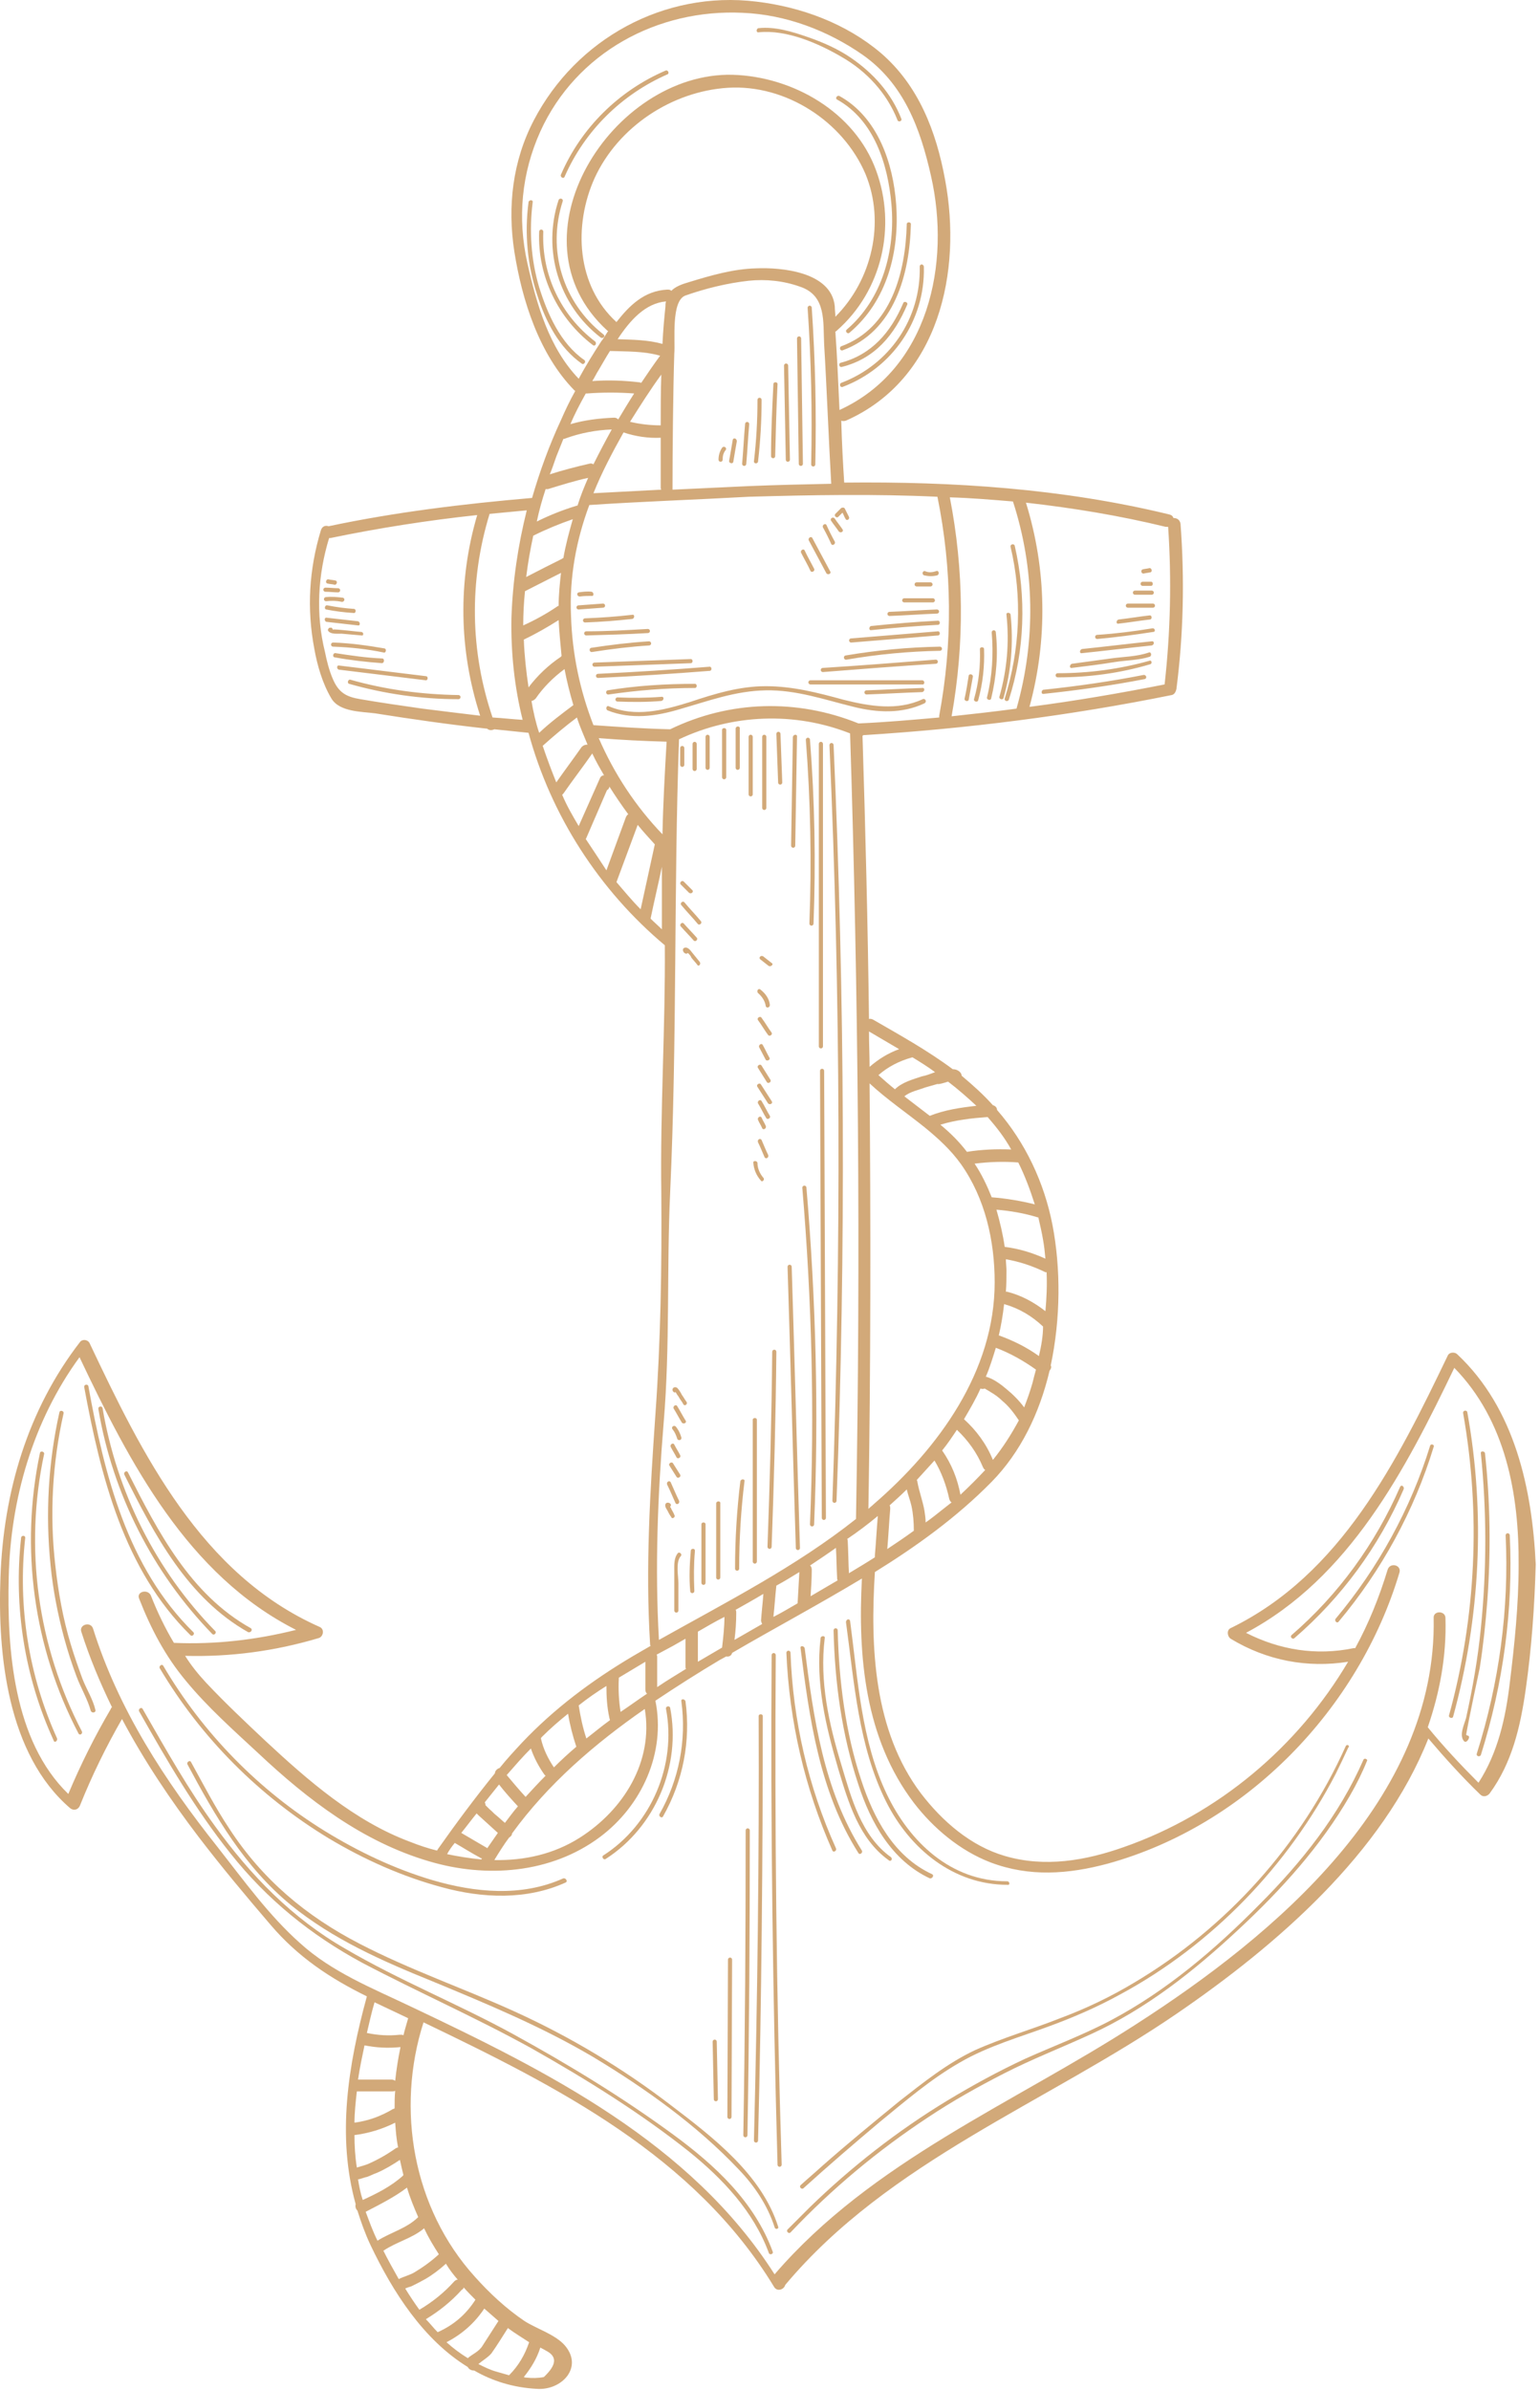 <svg width="261" height="405" viewBox="0 0 261 405" fill="none" xmlns="http://www.w3.org/2000/svg">
<path d="M246.977 229.472C246.577 229.072 245.677 229.072 245.377 229.672C236.777 247.572 227.277 266.772 208.577 275.872C207.877 276.172 207.977 277.272 208.577 277.672C214.677 281.372 221.577 282.672 228.477 281.572C219.977 295.972 206.477 307.372 190.477 312.972C183.977 315.272 177.077 316.472 170.277 314.472C164.477 312.772 159.677 308.572 156.077 303.872C148.077 293.272 147.477 279.072 148.277 266.372C155.377 261.972 162.177 257.072 168.077 251.072C172.977 246.072 176.177 239.472 177.877 232.272C178.077 231.972 178.277 231.672 178.077 231.372C179.777 223.372 179.777 214.872 178.377 207.572C176.977 200.372 173.777 193.572 168.977 188.072C168.977 187.672 168.677 187.372 168.277 187.272C166.677 185.472 164.877 183.872 162.977 182.272C162.977 181.972 162.777 181.672 162.477 181.472C162.177 181.272 161.877 181.172 161.477 181.172C157.177 177.972 152.477 175.372 147.977 172.772C147.777 172.672 147.477 172.572 147.277 172.672C147.077 156.672 146.677 140.672 146.177 124.672C146.177 124.672 146.277 124.672 146.277 124.572C163.877 123.472 181.277 121.272 198.577 117.772C199.077 117.672 199.277 117.172 199.377 116.772C200.577 107.472 200.777 98.172 200.077 88.772C199.977 88.072 199.477 87.772 198.877 87.772C198.777 87.472 198.577 87.272 198.177 87.172C180.077 82.772 161.577 81.572 143.077 81.772C142.877 78.672 142.677 75.072 142.577 71.272C142.777 71.372 143.077 71.372 143.377 71.272C159.177 64.272 163.077 45.972 160.177 30.472C158.677 22.272 155.677 14.472 149.277 8.972C143.377 3.972 135.777 1.172 128.177 0.272C112.577 -1.628 97.677 6.572 90.477 20.372C86.877 27.272 85.977 34.972 87.177 42.672C88.477 50.872 91.377 60.072 97.377 66.172C97.377 66.172 97.477 66.172 97.477 66.272C96.577 67.872 95.777 69.572 95.077 71.172C93.077 75.472 91.477 79.872 90.177 84.372C78.577 85.372 66.977 86.772 55.677 89.172C55.177 88.972 54.577 89.172 54.377 89.872C52.377 96.472 51.977 103.172 53.277 109.972C53.777 112.772 54.677 115.872 56.177 118.372C57.577 120.672 61.377 120.572 63.577 120.872C69.877 121.872 76.177 122.772 82.577 123.472C82.877 123.772 83.377 123.772 83.777 123.572C85.677 123.772 87.577 123.972 89.577 124.172C93.377 138.172 101.577 150.872 112.677 160.172C112.777 174.172 111.877 188.072 112.077 202.072C112.177 214.672 111.977 227.172 111.077 239.672C110.177 252.672 109.377 265.572 110.177 278.572C110.177 278.672 110.177 278.772 110.277 278.872C109.277 279.472 108.177 280.072 107.177 280.672C100.277 284.772 93.977 289.472 88.477 295.272C87.177 296.672 85.877 298.072 84.677 299.572C84.277 299.672 83.877 300.072 83.877 300.472C80.477 304.672 77.277 308.972 74.177 313.372C74.177 313.472 74.077 313.472 74.077 313.572C72.477 313.172 70.977 312.672 69.477 312.072C60.077 308.572 52.177 301.672 44.977 294.972C41.577 291.772 38.177 288.572 34.977 285.172C33.577 283.672 32.377 282.172 31.377 280.572C39.077 280.772 46.577 279.772 53.977 277.572C54.777 277.372 55.077 276.072 54.177 275.672C34.077 266.772 24.077 246.372 15.177 227.572C14.877 226.972 13.977 226.872 13.577 227.372C4.677 238.872 0.577 252.872 0.077 267.272C-0.423 280.372 1.277 297.272 11.877 306.372C12.477 306.872 13.277 306.672 13.577 305.872C15.577 300.872 17.977 295.972 20.677 291.272C24.377 298.272 28.877 304.972 33.677 311.272C37.577 316.372 41.677 321.272 45.877 326.172C50.477 331.572 55.877 335.172 62.177 338.272C58.977 349.972 57.077 361.972 60.277 373.472C60.177 373.872 60.277 374.272 60.577 374.572C61.177 376.472 61.877 378.472 62.777 380.372C66.577 388.372 71.777 396.472 79.277 401.072C79.477 401.472 79.877 401.672 80.377 401.672C83.477 403.472 87.077 404.572 90.977 404.772C95.177 405.072 98.877 401.172 95.777 397.472C94.177 395.572 90.877 394.572 88.877 393.272C85.777 391.172 82.977 388.572 80.477 385.772C69.977 374.172 67.077 357.372 71.777 342.672C94.477 353.572 117.677 365.272 131.177 387.472C131.677 388.372 132.877 387.972 133.077 387.172C150.677 366.172 177.277 356.372 199.477 341.172C216.277 329.672 234.377 314.072 242.077 294.572C244.877 297.872 247.777 301.072 250.877 304.072C251.377 304.572 252.077 304.372 252.477 303.872C256.277 298.672 257.677 292.572 258.577 286.272C259.577 279.272 260.077 272.172 260.277 265.072C259.677 252.372 256.777 238.672 246.977 229.472ZM150.377 262.472C150.577 260.172 150.677 257.972 150.877 255.672C150.877 255.472 150.877 255.272 150.777 255.072C151.777 254.172 152.777 253.272 153.677 252.372C153.877 253.272 154.277 254.272 154.477 255.172C154.777 256.572 154.877 257.972 154.877 259.372C153.377 260.472 151.877 261.472 150.377 262.472ZM159.877 255.672C158.877 256.472 157.877 257.272 156.877 257.972C156.877 257.272 156.777 256.672 156.677 255.972C156.377 254.272 155.777 252.772 155.477 251.072C155.477 250.972 155.377 250.772 155.377 250.772L158.377 247.472C159.577 249.472 160.377 251.672 160.877 253.972C160.977 254.272 161.077 254.472 161.277 254.572C160.777 254.972 160.377 255.272 159.877 255.672ZM162.777 253.272C162.277 250.572 161.277 248.072 159.677 245.772C160.577 244.672 161.377 243.472 162.177 242.272C164.077 244.072 165.577 246.172 166.577 248.572C166.677 248.772 166.777 248.972 166.977 249.072C165.677 250.472 164.277 251.872 162.777 253.272ZM168.277 247.372C167.177 244.672 165.477 242.372 163.377 240.472C164.377 238.772 165.377 237.072 166.177 235.272C166.377 235.372 166.677 235.372 166.877 235.272C167.177 235.472 167.777 235.772 167.877 235.872C168.577 236.272 169.277 236.772 169.877 237.372C170.977 238.272 171.877 239.472 172.677 240.672C171.377 243.072 169.977 245.272 168.277 247.372ZM174.977 234.372C174.577 235.772 174.077 237.172 173.577 238.472C172.677 237.272 171.677 236.272 170.577 235.372C169.877 234.772 168.377 233.572 167.077 233.272C167.777 231.672 168.277 229.972 168.777 228.372C171.177 229.272 173.477 230.572 175.577 232.072C175.377 232.772 175.177 233.572 174.977 234.372ZM176.077 229.772C173.977 228.272 171.777 227.172 169.277 226.272C169.677 224.572 169.977 222.772 170.177 220.972C172.677 221.672 174.877 222.972 176.777 224.772C176.777 226.372 176.477 228.072 176.077 229.772ZM177.177 222.172C175.277 220.672 173.077 219.472 170.677 218.872H170.477C170.577 217.672 170.577 216.472 170.577 215.272C170.577 214.672 170.477 213.972 170.477 213.372C172.777 213.772 174.877 214.472 176.977 215.472C177.077 215.572 177.277 215.572 177.377 215.572C177.477 217.772 177.377 219.972 177.177 222.172ZM175.977 206.272C176.277 207.572 176.577 208.872 176.777 210.072C176.977 211.172 177.077 212.172 177.177 213.272C174.977 212.272 172.677 211.572 170.277 211.272C169.977 209.172 169.477 207.072 168.877 204.972C171.277 205.172 173.577 205.572 175.877 206.272H175.977ZM175.377 204.072C172.977 203.472 170.577 203.072 168.077 202.872C167.277 200.872 166.377 198.972 165.177 197.172C167.577 196.872 170.077 196.772 172.577 196.972C173.677 199.172 174.577 201.572 175.377 204.072ZM167.377 189.272C168.877 190.972 170.277 192.772 171.377 194.772C168.877 194.672 166.377 194.772 163.877 195.172C162.577 193.472 161.077 191.972 159.377 190.572C161.977 189.772 164.677 189.472 167.377 189.272ZM160.677 183.272C162.377 184.572 163.977 185.972 165.477 187.372C162.777 187.672 160.077 188.072 157.577 189.072C156.177 187.972 154.677 186.872 153.277 185.772C154.177 184.972 155.777 184.672 156.777 184.272L158.877 183.672C159.077 183.772 160.077 183.472 160.677 183.272ZM154.677 179.172C155.977 179.972 157.277 180.772 158.477 181.672C157.677 181.972 156.877 182.272 156.277 182.372C154.777 182.872 152.877 183.372 151.677 184.572C150.677 183.772 149.777 182.972 148.877 182.172C150.477 180.772 152.377 179.772 154.577 179.172H154.677ZM152.377 177.772C150.477 178.472 148.877 179.472 147.377 180.772C147.377 178.772 147.277 176.772 147.277 174.772L152.377 177.772ZM147.377 183.572C150.277 186.272 153.677 188.572 156.777 191.072C158.977 192.872 161.177 194.872 162.877 197.272C166.977 203.072 168.577 210.272 168.577 217.272C168.577 232.372 159.077 245.372 148.077 254.872C147.777 255.172 147.477 255.372 147.177 255.672C147.577 231.572 147.577 207.572 147.377 183.572ZM148.777 256.872C148.577 259.072 148.477 261.272 148.277 263.472V263.872C146.877 264.772 145.377 265.672 143.877 266.572C143.777 264.772 143.777 262.972 143.677 261.172C143.677 261.072 143.677 260.872 143.577 260.772C145.377 259.572 147.077 258.272 148.777 256.872ZM197.577 89.272H197.977C198.577 98.172 198.377 107.072 197.377 115.972C189.777 117.472 182.177 118.772 174.477 119.772C177.577 108.372 177.377 96.472 173.877 85.172C181.877 86.072 189.777 87.372 197.577 89.272ZM171.677 84.972C175.377 96.372 175.577 108.472 172.277 120.072C168.577 120.572 164.977 120.972 161.277 121.372C163.477 109.072 163.377 96.572 160.977 84.272C164.577 84.372 168.077 84.672 171.677 84.972ZM158.877 84.172C161.377 96.472 161.477 108.972 159.177 121.272V121.572C154.677 121.972 150.177 122.372 145.677 122.572H145.477C135.077 118.372 123.677 118.672 113.577 123.572C109.277 123.472 104.877 123.172 100.577 122.872C98.277 116.972 96.977 110.772 96.777 104.372C96.477 97.772 97.677 91.472 99.877 85.572C108.877 84.972 117.877 84.672 126.877 84.172C137.477 83.872 148.177 83.672 158.877 84.172ZM112.977 125.672C112.677 130.872 112.377 136.172 112.277 141.372C107.677 136.572 104.077 131.072 101.477 125.072C105.277 125.372 109.077 125.572 112.977 125.672ZM116.177 50.072C119.577 48.872 123.277 47.972 126.877 47.572C129.777 47.272 132.777 47.572 135.577 48.572C140.077 50.072 139.477 54.472 139.677 58.372C140.077 64.872 140.477 75.172 140.877 81.972C136.177 82.072 131.477 82.172 126.777 82.372C122.577 82.572 118.277 82.772 113.977 82.972V82.672C113.977 76.472 114.077 66.172 114.277 59.972C114.477 57.772 113.677 50.972 116.177 50.072ZM128.077 45.472C124.277 45.572 120.477 46.672 116.877 47.772C115.477 48.172 114.477 48.572 113.777 49.272C113.577 49.072 113.377 49.072 113.077 49.072C109.177 49.272 106.677 51.772 104.477 54.572C97.677 48.372 97.177 38.172 100.777 30.172C104.777 21.472 113.877 15.472 123.377 14.872C133.177 14.272 142.877 20.572 146.677 29.472C150.077 37.672 147.777 47.472 141.577 53.672C141.577 53.072 141.477 52.472 141.477 51.872C140.877 46.072 132.477 45.272 128.077 45.472ZM112.877 51.072C112.777 51.372 112.777 51.672 112.777 51.972C112.577 53.872 112.377 56.072 112.277 58.272C109.777 57.572 107.277 57.572 104.677 57.472C106.777 54.272 109.377 51.372 112.877 51.072ZM111.877 60.272C110.777 61.772 109.677 63.372 108.677 64.872C108.577 64.872 108.477 64.772 108.277 64.772C105.677 64.472 103.077 64.372 100.377 64.572C100.777 63.972 101.077 63.272 101.477 62.672C102.077 61.672 102.677 60.572 103.377 59.472C106.177 59.572 109.077 59.472 111.877 60.272ZM112.077 63.472C111.977 66.372 111.977 69.272 111.977 72.072C110.177 72.072 108.477 71.872 106.777 71.472C108.477 68.772 110.177 66.072 112.077 63.472ZM111.977 74.172V82.572C111.977 82.672 111.977 82.872 112.077 82.972C108.277 83.172 104.477 83.372 100.577 83.572C101.977 80.072 103.777 76.672 105.677 73.272C107.777 73.972 109.877 74.272 111.977 74.172ZM89.377 44.572C87.677 36.972 88.377 29.372 91.577 22.272C97.677 8.872 111.477 1.472 125.877 2.172C133.177 2.472 140.277 5.172 146.177 9.272C153.177 14.172 155.977 21.772 157.777 29.772C161.177 44.672 157.377 62.572 142.277 69.472C142.077 64.972 141.877 60.372 141.577 56.172C141.677 56.172 141.777 56.072 141.877 55.972C149.477 49.272 151.977 38.372 148.477 28.872C144.877 18.972 134.377 12.972 124.177 12.672C103.777 12.172 85.777 40.272 102.877 55.972C102.977 56.072 102.977 56.072 103.077 56.072C102.777 56.572 102.477 56.972 102.177 57.472C102.077 57.572 101.977 57.772 101.877 57.872C100.577 59.872 99.277 61.972 98.077 64.172C93.077 58.972 90.977 51.672 89.377 44.572ZM99.277 66.672H99.477C102.177 66.472 104.777 66.472 107.477 66.672C106.577 68.072 105.677 69.572 104.777 71.072C104.577 70.872 104.377 70.772 104.077 70.772C101.577 70.872 99.077 71.172 96.677 71.872C97.377 70.172 98.277 68.472 99.277 66.672ZM94.277 77.372L95.477 74.372C95.577 74.372 95.677 74.372 95.877 74.272C98.377 73.372 100.977 72.872 103.677 72.772C102.577 74.772 101.577 76.672 100.577 78.672C100.377 78.572 100.177 78.472 99.877 78.572C97.677 79.072 95.377 79.672 93.177 80.372C93.577 79.472 93.877 78.472 94.277 77.372ZM92.477 82.872H92.877C95.177 82.172 97.377 81.472 99.677 80.972C98.977 82.572 98.377 84.072 97.877 85.672H97.777C95.477 86.372 93.177 87.272 90.977 88.372C91.377 86.472 91.877 84.672 92.477 82.872ZM90.377 90.772C92.577 89.672 94.777 88.772 97.077 87.972C96.477 90.072 95.877 92.272 95.477 94.572C95.377 94.572 95.377 94.572 95.277 94.672C93.277 95.672 91.277 96.672 89.177 97.772C89.477 95.372 89.877 93.072 90.377 90.772ZM71.577 120.072C68.077 119.572 64.577 119.072 61.077 118.472C58.677 118.072 57.377 117.372 56.377 114.972C55.777 113.572 55.377 111.972 55.077 110.472C53.477 104.072 53.877 97.372 55.777 91.172H55.977C64.177 89.472 72.477 88.172 80.877 87.272C77.577 98.472 77.777 110.172 81.377 121.272C77.977 120.872 74.777 120.472 71.577 120.072ZM83.477 121.572C79.677 110.372 79.477 98.472 82.977 87.072L89.277 86.472C87.777 92.472 86.877 98.572 86.677 104.772C86.577 110.572 87.177 116.372 88.577 121.972C86.877 121.872 85.177 121.672 83.477 121.572ZM88.977 100.172C90.977 99.172 93.077 98.072 95.077 97.072C94.877 98.872 94.677 100.772 94.677 102.672H94.577C92.677 103.972 90.677 105.072 88.677 105.972C88.677 104.072 88.777 102.072 88.977 100.172ZM88.777 108.372C90.877 107.372 92.777 106.272 94.677 105.072C94.777 107.072 94.977 109.072 95.177 111.172C95.177 111.172 95.077 111.172 95.077 111.272C92.977 112.672 91.077 114.472 89.577 116.472C89.177 113.772 88.877 111.072 88.777 108.372ZM90.077 118.772C90.277 118.772 90.577 118.572 90.777 118.372C92.077 116.472 93.777 114.772 95.677 113.372C96.077 115.472 96.577 117.472 97.177 119.472C95.177 120.972 93.177 122.472 91.377 124.172C90.777 122.372 90.377 120.572 90.077 118.772ZM91.977 126.372C93.877 124.672 95.777 123.072 97.777 121.572C98.277 123.172 98.977 124.672 99.577 126.172C99.177 126.172 98.877 126.272 98.577 126.572C97.177 128.572 95.677 130.572 94.277 132.572C93.477 130.572 92.677 128.472 91.977 126.372ZM95.277 134.672L95.477 134.472C97.077 132.172 98.777 129.972 100.377 127.672C100.977 128.972 101.677 130.172 102.377 131.372C102.077 131.372 101.777 131.572 101.677 131.872L98.077 139.972C97.077 138.272 96.077 136.572 95.277 134.672ZM99.277 142.172C99.277 142.072 99.377 142.072 99.377 141.972L102.877 133.872C103.077 133.772 103.177 133.672 103.277 133.372V133.272C104.277 134.872 105.377 136.472 106.477 137.972C106.277 138.072 106.177 138.272 106.077 138.472L102.777 147.472C101.677 145.772 100.477 143.972 99.277 142.172ZM104.477 149.472C105.677 146.272 106.877 142.972 108.077 139.772C108.977 140.872 109.977 141.972 110.977 143.072C110.177 146.772 109.377 150.372 108.577 154.072C107.077 152.572 105.777 150.972 104.477 149.472ZM112.177 157.472C111.577 156.872 110.877 156.272 110.277 155.672V155.572C110.877 152.672 111.577 149.772 112.177 146.872V157.472ZM112.477 241.072C113.577 228.072 112.977 215.072 113.577 202.072C114.777 175.872 114.177 150.572 115.077 125.372V125.272C124.177 120.972 134.677 120.572 144.077 124.272V124.372C145.477 168.572 145.877 212.872 145.077 257.172V257.372C134.877 265.472 123.077 271.472 111.677 277.872C110.977 265.572 111.477 253.272 112.477 241.072ZM137.277 265.272C138.777 264.272 140.277 263.272 141.677 262.272C141.777 263.972 141.777 265.672 141.877 267.372C141.877 267.572 141.877 267.672 141.977 267.772C140.477 268.672 138.877 269.572 137.377 270.472C137.477 268.972 137.577 267.472 137.577 265.972C137.577 265.672 137.477 265.372 137.277 265.272ZM135.477 266.372C135.377 268.172 135.277 269.972 135.177 271.672C133.777 272.472 132.477 273.272 131.077 273.972C131.277 272.172 131.377 270.472 131.577 268.672C132.877 267.972 134.177 267.172 135.477 266.372ZM129.177 275.172C127.577 276.072 126.077 276.972 124.477 277.872C124.677 276.372 124.777 274.872 124.777 273.272C124.777 273.072 124.777 272.972 124.677 272.772C126.277 271.872 127.877 270.972 129.377 270.072C129.277 271.572 129.077 273.072 128.977 274.672C129.077 274.872 129.077 275.072 129.177 275.172ZM122.777 273.972C122.777 275.672 122.577 277.472 122.377 279.172C120.977 279.972 119.677 280.772 118.277 281.572V276.472C119.677 275.672 121.177 274.772 122.777 273.972ZM114.077 278.872L116.177 277.672V282.372C116.177 282.572 116.177 282.672 116.277 282.772C114.677 283.772 112.977 284.772 111.377 285.872V280.772C111.377 280.672 111.377 280.472 111.277 280.372C112.177 279.872 113.177 279.372 114.077 278.872ZM104.877 284.272L109.377 281.572V286.272C109.377 286.572 109.477 286.872 109.677 286.972C108.177 287.972 106.677 289.072 105.177 290.072C104.877 288.172 104.777 286.272 104.877 284.372V284.272ZM98.277 311.372C93.877 314.172 88.877 315.272 83.777 315.172C84.577 313.872 85.377 312.572 86.277 311.372C86.577 311.172 86.777 310.972 86.777 310.672C92.877 302.272 100.777 295.472 109.277 289.572C110.777 298.472 105.677 306.672 98.277 311.372ZM102.777 285.672C102.777 287.472 102.877 289.272 103.277 291.072C103.277 291.172 103.377 291.372 103.377 291.472C101.977 292.472 100.677 293.572 99.377 294.572C98.777 292.772 98.377 290.872 98.077 288.972C99.577 287.772 101.177 286.672 102.777 285.672ZM91.877 294.272C93.277 292.872 94.777 291.572 96.277 290.372C96.577 292.272 97.077 294.172 97.677 295.972C96.377 297.072 95.077 298.272 93.877 299.472C92.877 297.972 92.077 296.372 91.677 294.572C91.677 294.472 91.777 294.372 91.877 294.272ZM89.977 296.272C90.477 297.772 91.277 299.272 92.177 300.572C92.277 300.672 92.377 300.872 92.477 300.872C91.277 302.072 90.177 303.272 89.077 304.472C87.977 303.272 86.877 301.972 85.877 300.772C87.277 299.172 88.577 297.672 89.977 296.272ZM84.577 302.372C85.577 303.672 86.677 304.872 87.777 306.072C86.977 306.972 86.277 307.972 85.577 308.872C85.077 308.472 84.577 307.972 84.077 307.572C83.677 307.272 83.377 306.872 82.977 306.572L82.477 306.072L82.277 305.872C82.277 305.772 82.277 305.572 82.177 305.472V305.372L84.577 302.372ZM80.777 307.272L81.077 307.572L84.377 310.572C83.777 311.472 83.177 312.272 82.577 313.172C82.477 313.072 82.477 313.072 82.277 312.972C80.877 312.172 79.577 311.372 78.177 310.572C79.077 309.472 79.877 308.372 80.777 307.272ZM77.077 312.272C78.477 313.072 79.877 313.972 81.377 314.772C81.477 314.872 81.577 314.872 81.677 314.872C81.677 314.972 81.577 314.972 81.577 315.072C79.577 314.872 77.677 314.572 75.777 314.172C76.077 313.572 76.577 312.872 77.077 312.272ZM61.777 346.572C63.777 346.972 65.777 347.072 67.777 346.872H67.877C67.477 348.772 67.177 350.672 66.977 352.572C66.777 352.472 66.677 352.372 66.377 352.372H60.677C60.977 350.372 61.377 348.472 61.777 346.572ZM60.477 354.372H66.477C66.677 354.372 66.777 354.372 66.977 354.272C66.877 355.272 66.877 356.272 66.877 357.272C66.777 357.272 66.677 357.372 66.577 357.372C64.577 358.572 62.377 359.372 60.077 359.672C60.077 357.972 60.277 356.172 60.477 354.372ZM60.077 361.772C62.477 361.472 64.777 360.772 66.977 359.672C67.077 361.072 67.177 362.472 67.477 363.872C67.277 363.872 67.177 363.972 66.977 364.072C65.577 365.072 63.977 365.972 62.377 366.672C61.877 366.872 61.177 367.072 60.477 367.272C60.177 365.372 60.077 363.572 60.077 361.772ZM60.677 369.272C60.977 369.272 61.977 368.872 62.177 368.872C62.777 368.672 63.277 368.372 63.877 368.172C65.277 367.572 66.577 366.772 67.777 365.972C67.977 366.872 68.177 367.772 68.377 368.572C68.377 368.572 68.277 368.572 68.277 368.672C66.277 370.472 63.877 371.672 61.477 372.772C61.077 371.572 60.877 370.472 60.677 369.272ZM92.177 402.772C91.177 402.972 90.177 402.972 89.277 402.872C89.077 402.872 88.977 402.872 88.777 402.772C89.977 401.272 90.977 399.672 91.577 397.772C91.877 397.972 92.177 398.072 92.477 398.272C94.477 399.272 94.377 400.672 92.177 402.772ZM89.677 396.872C88.977 398.972 87.877 400.872 86.277 402.472L84.177 401.872C83.077 401.572 82.077 401.072 81.077 400.572C81.777 399.972 82.677 399.472 83.277 398.772C84.277 397.372 85.177 395.872 86.077 394.472C87.277 395.372 88.477 396.072 89.677 396.872ZM82.077 391.172L84.477 393.272L81.777 397.472C81.177 398.472 80.077 398.872 79.277 399.572C77.977 398.772 76.777 397.872 75.677 396.872C78.377 395.472 80.477 393.572 82.077 391.172ZM78.577 387.572C79.177 388.272 79.877 388.972 80.577 389.672C78.977 392.172 76.877 393.972 74.177 395.172C73.477 394.472 72.877 393.672 72.177 392.972C74.477 391.572 76.477 389.972 78.277 387.972C78.477 387.872 78.577 387.772 78.577 387.572ZM77.577 386.272C77.377 386.272 77.177 386.372 76.977 386.572C75.277 388.472 73.277 390.072 71.077 391.372C70.277 390.272 69.477 389.072 68.677 387.772C69.077 387.572 69.577 387.472 69.777 387.372C70.577 386.972 71.377 386.572 72.077 386.172C73.277 385.472 74.477 384.572 75.577 383.572C76.177 384.572 76.877 385.472 77.577 386.272ZM74.377 381.972C73.077 383.172 71.677 384.172 70.177 385.072C69.477 385.472 68.377 385.772 67.577 386.172C66.677 384.572 65.777 382.972 64.977 381.372C67.177 379.872 69.877 379.272 71.877 377.572C72.577 379.072 73.477 380.572 74.377 381.972ZM68.977 370.672C69.477 372.372 70.177 374.072 70.877 375.672C68.977 377.572 66.177 378.272 63.977 379.672C63.177 378.072 62.577 376.372 61.977 374.772C64.477 373.472 66.877 372.272 68.977 370.672ZM68.377 344.872C68.277 344.772 68.077 344.772 67.777 344.772C65.877 344.972 64.077 344.872 62.177 344.472C62.577 342.772 62.977 340.972 63.477 339.272L69.177 341.972C68.877 343.072 68.577 343.972 68.377 344.872ZM255.877 285.172C255.177 291.072 253.877 296.972 250.577 302.072C247.577 299.072 244.677 295.972 241.977 292.672C243.977 286.872 245.177 280.672 244.977 274.172C244.977 272.872 242.877 272.872 242.977 274.172C243.577 304.772 216.077 327.872 192.577 342.972C171.677 356.472 147.777 366.172 131.277 385.372C117.077 363.072 92.777 350.972 69.577 339.972C63.077 336.872 56.277 334.172 50.877 329.272C45.577 324.572 41.277 318.572 36.877 312.972C27.977 301.772 20.077 289.672 15.777 275.972C15.377 274.672 13.377 275.272 13.777 276.472C15.177 280.872 16.977 285.172 18.977 289.272C18.877 289.372 18.777 289.472 18.777 289.572C16.077 294.172 13.677 298.972 11.577 303.972C2.277 294.972 1.177 279.472 1.477 267.272C1.777 254.072 5.577 240.772 13.477 229.972C21.977 247.872 31.777 266.872 50.177 276.172C43.377 277.872 36.477 278.672 29.477 278.372C27.977 275.872 26.677 273.172 25.577 270.372C25.077 269.172 23.077 269.672 23.577 270.872C25.577 275.972 27.977 280.572 31.477 284.772C35.177 289.272 39.577 293.172 43.777 297.072C52.177 304.972 61.477 312.072 72.677 315.372C82.377 318.272 93.377 317.472 101.677 311.272C108.777 305.972 112.877 296.972 111.077 288.172C114.677 285.772 118.277 283.472 121.977 281.272C122.377 281.072 122.677 280.872 123.077 280.672C123.477 280.772 123.977 280.572 124.077 280.072C131.277 275.872 138.777 271.872 146.077 267.472C145.377 280.672 146.577 294.572 154.877 305.472C158.177 309.772 162.677 313.572 167.877 315.572C174.477 318.072 181.077 317.572 187.777 315.772C211.277 309.272 230.277 289.572 237.177 266.472C237.577 265.172 235.577 264.672 235.177 265.972C233.777 270.572 231.977 275.072 229.677 279.272H229.377C223.077 280.572 216.877 279.572 211.177 276.672C228.677 267.372 238.177 249.072 246.477 231.772C255.177 240.672 257.477 253.172 257.377 265.272C257.377 271.972 256.677 278.672 255.877 285.172Z" fill="#D2A979"/>
<path d="M77.677 117.772C71.477 117.672 65.377 116.872 59.377 115.172C58.977 115.072 58.777 115.772 59.177 115.872C65.177 117.572 71.377 118.472 77.677 118.472C78.177 118.472 78.177 117.772 77.677 117.772ZM156.377 118.472C152.077 120.472 147.377 119.672 142.977 118.572C138.577 117.372 134.377 116.272 129.777 116.272C125.277 116.272 121.077 117.572 116.877 118.972C112.377 120.372 107.677 121.572 103.177 119.672C102.777 119.472 102.577 120.172 102.977 120.372C106.977 121.972 111.177 121.372 115.177 120.172C120.077 118.772 124.577 117.072 129.777 116.972C134.977 116.872 139.777 118.572 144.677 119.772C148.677 120.772 152.877 120.972 156.677 119.172C157.177 118.872 156.777 118.272 156.377 118.472ZM171.977 92.472C171.877 92.072 171.177 92.172 171.277 92.672C173.277 101.172 172.877 110.072 170.277 118.372C170.177 118.772 170.777 118.972 170.977 118.572C173.677 110.172 173.977 101.172 171.977 92.472ZM193.777 114.372C188.177 115.472 182.577 116.272 176.877 116.872C176.477 116.872 176.377 117.672 176.877 117.572C182.577 116.972 188.277 116.172 193.977 115.072C194.477 114.972 194.277 114.272 193.777 114.372ZM72.177 114.572L57.477 112.772C56.977 112.672 57.077 113.472 57.477 113.472L72.177 115.272C72.577 115.272 72.577 114.572 72.177 114.572ZM64.777 111.572C62.177 111.472 59.477 111.072 56.877 110.672C56.477 110.572 56.277 111.272 56.677 111.372C59.377 111.872 62.077 112.172 64.777 112.372C65.177 112.272 65.177 111.572 64.777 111.572ZM65.177 109.872C62.277 109.372 59.377 108.972 56.477 108.872C55.977 108.872 55.977 109.572 56.477 109.572C59.377 109.672 62.177 109.972 65.077 110.572C65.377 110.672 65.577 109.972 65.177 109.872ZM61.177 107.072C60.777 107.072 56.977 106.572 56.377 106.672C56.377 106.472 56.177 106.272 55.977 106.372H55.877C55.677 106.372 55.677 106.572 55.577 106.672V106.772C55.577 106.872 55.677 106.972 55.777 107.072C56.277 107.472 57.277 107.372 57.877 107.372C58.977 107.472 60.077 107.572 61.277 107.672C61.677 107.772 61.677 107.072 61.177 107.072ZM60.677 105.272C58.877 105.072 57.177 104.872 55.377 104.672C54.877 104.572 54.977 105.372 55.377 105.372C57.177 105.572 58.877 105.772 60.677 105.972C61.077 106.072 61.077 105.372 60.677 105.272ZM59.977 103.172C58.477 103.072 56.977 102.872 55.477 102.572C55.077 102.472 54.877 103.172 55.277 103.272C56.777 103.572 58.377 103.772 59.977 103.872C60.377 103.872 60.377 103.172 59.977 103.172ZM58.077 101.272C57.177 101.172 56.277 101.072 55.277 101.172C54.777 101.172 54.777 101.872 55.277 101.872C56.177 101.772 56.977 101.772 57.877 101.972C58.377 102.072 58.577 101.372 58.077 101.272ZM57.277 99.672C56.577 99.672 55.877 99.572 55.177 99.572C54.677 99.572 54.677 100.272 55.177 100.272C55.877 100.272 56.577 100.372 57.277 100.372C57.777 100.372 57.777 99.672 57.277 99.672ZM56.877 98.372C56.477 98.272 56.077 98.272 55.677 98.172C55.277 98.072 55.077 98.772 55.477 98.872C55.877 98.972 56.277 98.972 56.677 99.072C57.077 99.172 57.277 98.472 56.877 98.372ZM194.777 111.972C189.777 113.372 184.577 114.072 179.277 114.072C178.777 114.072 178.777 114.772 179.277 114.772C184.577 114.772 189.777 114.072 194.877 112.572C195.377 112.472 195.177 111.772 194.777 111.972ZM194.677 110.572C192.677 111.272 190.377 111.272 188.277 111.572L181.677 112.472C181.277 112.572 181.177 113.272 181.677 113.172C184.077 112.872 186.577 112.572 188.977 112.172C190.877 111.872 193.077 111.872 194.877 111.272C195.277 111.072 195.077 110.372 194.677 110.572ZM195.177 108.672C191.277 109.072 187.277 109.572 183.377 109.972C182.977 110.072 182.877 110.772 183.377 110.672C187.277 110.272 191.277 109.772 195.177 109.372C195.677 109.272 195.677 108.572 195.177 108.672ZM195.277 106.472C192.177 106.972 189.077 107.372 185.977 107.572C185.477 107.572 185.477 108.272 185.977 108.272C189.177 107.972 192.277 107.572 195.477 107.072C195.877 107.072 195.777 106.372 195.277 106.472ZM194.877 104.272C193.077 104.472 191.377 104.772 189.577 104.972C189.177 105.072 189.077 105.772 189.577 105.672C191.377 105.472 193.077 105.172 194.877 104.972C195.277 104.972 195.277 104.272 194.877 104.272ZM195.377 102.272H191.177C190.677 102.272 190.677 102.972 191.177 102.972H195.377C195.877 102.972 195.877 102.272 195.377 102.272ZM195.177 100.072H192.377C191.877 100.072 191.877 100.772 192.377 100.772H195.177C195.677 100.772 195.677 100.072 195.177 100.072ZM195.077 98.572H193.677C193.177 98.572 193.177 99.272 193.677 99.272H195.077C195.477 99.272 195.477 98.572 195.077 98.572ZM194.777 96.272C194.377 96.372 194.077 96.372 193.677 96.472C193.277 96.572 193.377 97.272 193.877 97.172C194.277 97.072 194.577 97.072 194.977 96.972C195.377 96.872 195.177 96.172 194.777 96.272ZM117.777 115.872C112.877 115.872 107.877 116.172 102.977 116.972C102.577 117.072 102.677 117.772 103.177 117.672C107.977 116.972 112.877 116.572 117.777 116.572C118.177 116.572 118.177 115.872 117.777 115.872ZM156.277 115.272H137.377C136.877 115.272 136.877 115.972 137.377 115.972H156.277C156.777 116.072 156.777 115.272 156.277 115.272Z" fill="#D2A979"/>
<path d="M156.277 116.572C153.177 116.672 150.077 116.872 146.877 116.972C146.377 116.972 146.377 117.672 146.877 117.672C149.977 117.572 153.077 117.372 156.277 117.272C156.777 117.172 156.777 116.472 156.277 116.572ZM112.077 118.072C109.577 118.272 107.077 118.272 104.677 118.172C104.177 118.172 104.177 118.872 104.677 118.872C107.177 118.972 109.677 118.972 112.077 118.772C112.577 118.672 112.577 117.972 112.077 118.072ZM120.277 112.972C113.977 113.472 107.677 113.872 101.377 114.172C100.877 114.172 100.877 114.872 101.377 114.872C107.677 114.572 113.977 114.172 120.277 113.672C120.677 113.672 120.677 112.972 120.277 112.972ZM117.077 111.672C111.677 111.872 106.277 112.072 100.777 112.272C100.277 112.272 100.277 112.972 100.777 112.972C106.177 112.772 111.577 112.572 117.077 112.372C117.477 112.372 117.477 111.672 117.077 111.672ZM109.977 108.672C106.677 108.872 103.477 109.272 100.177 109.772C99.777 109.872 99.877 110.572 100.377 110.472C103.577 109.972 106.777 109.572 109.977 109.372C110.477 109.372 110.477 108.672 109.977 108.672ZM109.777 106.572C106.277 106.772 102.877 106.972 99.377 106.972C98.877 106.972 98.877 107.672 99.377 107.672C102.877 107.572 106.377 107.472 109.777 107.272C110.277 107.272 110.277 106.572 109.777 106.572ZM107.177 104.172C104.577 104.472 101.877 104.672 99.177 104.772C98.677 104.772 98.677 105.472 99.177 105.472C101.877 105.372 104.477 105.172 107.177 104.872C107.577 104.772 107.577 104.072 107.177 104.172ZM102.177 102.272L98.077 102.572C97.577 102.572 97.577 103.272 98.077 103.272L102.177 102.972C102.677 102.972 102.677 102.272 102.177 102.272ZM100.277 100.272C99.577 100.172 98.777 100.272 98.077 100.372C97.677 100.472 97.777 101.072 98.277 101.072C98.977 100.972 99.677 100.972 100.277 100.972C100.677 101.072 100.677 100.372 100.277 100.272ZM158.577 111.772C152.177 112.272 145.877 112.772 139.477 113.172C138.977 113.172 138.977 113.872 139.477 113.872C145.877 113.372 152.177 112.872 158.577 112.472C159.077 112.472 159.077 111.772 158.577 111.772ZM159.277 109.572C153.877 109.672 148.577 110.172 143.277 111.072C142.877 111.172 142.977 111.872 143.477 111.772C148.677 110.872 153.977 110.372 159.277 110.272C159.777 110.272 159.777 109.572 159.277 109.572ZM158.977 106.972L144.277 108.172C143.777 108.172 143.777 108.872 144.277 108.872L158.977 107.672C159.377 107.672 159.377 106.972 158.977 106.972ZM158.977 105.172C155.177 105.372 151.477 105.672 147.677 106.072C147.277 106.072 147.177 106.872 147.677 106.772C151.477 106.372 155.177 106.072 158.977 105.872C159.377 105.872 159.377 105.172 158.977 105.172ZM158.777 103.272C156.077 103.372 153.477 103.572 150.777 103.672C150.277 103.672 150.277 104.372 150.777 104.372C153.477 104.272 156.077 104.072 158.777 103.972C159.277 103.972 159.277 103.272 158.777 103.272ZM158.077 101.372H153.277C152.777 101.372 152.777 102.072 153.277 102.072H158.077C158.577 102.072 158.577 101.372 158.077 101.372ZM157.677 98.672H155.377C154.877 98.672 154.877 99.372 155.377 99.372H157.677C158.177 99.372 158.177 98.672 157.677 98.672ZM158.677 96.772C158.077 96.972 157.377 97.072 156.777 96.772C156.377 96.672 156.177 97.272 156.577 97.472C157.377 97.672 158.177 97.672 158.877 97.472C159.277 97.272 159.077 96.572 158.677 96.772ZM164.177 114.472C163.977 115.772 163.777 117.072 163.477 118.372C163.377 118.772 164.077 118.972 164.177 118.572L164.877 114.672C164.977 114.272 164.277 114.072 164.177 114.472ZM166.077 109.972C166.177 112.872 165.877 115.672 165.077 118.472C164.977 118.872 165.677 119.072 165.777 118.672C166.577 115.772 166.877 112.872 166.777 109.972C166.777 109.572 166.077 109.572 166.077 109.972ZM168.777 107.172C168.777 106.672 168.077 106.672 168.077 107.172C168.377 110.872 168.177 114.572 167.277 118.172C167.177 118.572 167.877 118.772 167.977 118.372C168.877 114.672 169.177 110.972 168.777 107.172ZM171.277 104.172C171.277 103.772 170.477 103.672 170.577 104.172C171.077 108.872 170.677 113.472 169.377 118.072C169.277 118.472 169.977 118.672 170.077 118.272C171.377 113.672 171.777 108.972 171.277 104.172ZM137.577 52.172C137.577 51.672 136.877 51.672 136.877 52.172C137.477 60.972 137.677 69.872 137.477 78.672C137.477 79.172 138.177 79.172 138.177 78.672C138.377 69.872 138.177 61.072 137.577 52.172ZM135.777 57.372C135.777 56.872 135.077 56.872 135.077 57.372C135.177 64.472 135.277 71.472 135.377 78.572C135.377 79.072 136.077 79.072 136.077 78.572C135.977 71.472 135.877 64.372 135.777 57.372ZM133.577 61.972C133.577 61.472 132.877 61.472 132.877 61.972L133.177 77.872C133.177 78.372 133.877 78.372 133.877 77.872L133.577 61.972ZM131.077 65.072C130.877 69.172 130.677 73.172 130.677 77.272C130.677 77.772 131.377 77.772 131.377 77.272C131.477 73.172 131.577 69.172 131.777 65.072C131.777 64.672 131.077 64.672 131.077 65.072ZM128.377 67.772C128.377 71.272 128.177 74.772 127.777 78.172C127.777 78.672 128.477 78.572 128.477 78.172C128.877 74.672 129.077 71.272 129.077 67.772C129.077 67.272 128.377 67.272 128.377 67.772ZM126.277 71.872C126.077 74.072 125.977 76.372 125.777 78.572C125.777 79.072 126.477 79.072 126.477 78.572C126.677 76.372 126.777 74.072 126.977 71.872C126.977 71.372 126.277 71.372 126.277 71.872ZM124.177 74.572C123.977 75.772 123.777 76.972 123.577 78.072C123.477 78.472 124.177 78.672 124.277 78.272C124.477 77.072 124.677 75.872 124.877 74.772C124.877 74.272 124.277 74.072 124.177 74.572ZM122.377 75.872C121.977 76.472 121.777 77.172 121.777 77.872C121.777 78.372 122.477 78.372 122.477 77.872C122.477 77.272 122.577 76.772 122.977 76.272C123.277 75.872 122.677 75.472 122.377 75.872ZM151.877 34.572C151.377 27.672 148.777 19.872 142.277 16.272C141.877 16.072 141.477 16.672 141.877 16.872C148.177 20.372 150.477 27.872 151.077 34.572C151.777 42.372 149.577 50.672 143.477 55.872C143.177 56.172 143.677 56.672 143.977 56.372C150.377 50.972 152.477 42.572 151.877 34.572Z" fill="#D2A979"/>
<path d="M153.677 37.972C153.477 46.072 151.077 55.572 142.577 58.672C142.177 58.872 142.377 59.472 142.777 59.372C151.577 56.172 154.177 46.472 154.377 37.972C154.377 37.572 153.677 37.572 153.677 37.972Z" fill="#D2A979"/>
<path d="M153.077 51.372C150.977 56.272 147.777 60.072 142.477 61.472C142.077 61.572 142.177 62.272 142.677 62.172C148.277 60.772 151.577 56.772 153.777 51.572C153.877 51.172 153.177 50.972 153.077 51.372Z" fill="#D2A979"/>
<path d="M155.877 45.172C156.077 53.972 150.777 61.772 142.577 64.872C142.177 65.072 142.377 65.672 142.777 65.572C151.277 62.372 156.777 54.272 156.577 45.272C156.577 44.672 155.877 44.672 155.877 45.172ZM102.277 56.672C95.377 51.272 92.677 42.372 95.377 34.072C95.477 33.672 94.877 33.472 94.677 33.872C91.877 42.372 94.677 51.672 101.777 57.172C102.177 57.472 102.677 56.972 102.277 56.672Z" fill="#D2A979"/>
<path d="M100.877 57.872C95.077 53.472 91.777 46.572 92.077 39.272C92.077 38.772 91.377 38.772 91.377 39.272C91.077 46.772 94.577 53.972 100.477 58.472C100.877 58.772 101.177 58.172 100.877 57.872Z" fill="#D2A979"/>
<path d="M98.977 60.972C94.977 58.172 92.777 53.172 91.377 48.672C89.977 43.972 89.677 39.072 90.277 34.272C90.377 33.772 89.577 33.872 89.577 34.272C88.877 39.572 89.377 44.972 91.077 50.072C92.477 54.472 94.777 58.972 98.677 61.672C99.077 61.772 99.377 61.172 98.977 60.972ZM112.777 11.972C104.877 15.372 98.477 21.672 95.077 29.572C94.877 29.972 95.477 30.372 95.677 29.972C99.077 22.172 105.377 15.972 113.177 12.572C113.477 12.372 113.177 11.772 112.777 11.972ZM152.777 20.172C151.077 15.772 147.977 12.372 144.177 9.772C141.977 8.272 139.477 7.172 136.877 6.272C134.277 5.372 131.377 4.472 128.577 4.772C128.177 4.772 128.077 5.572 128.577 5.472C133.277 4.972 138.777 7.372 142.677 9.672C146.877 12.072 150.277 15.772 152.077 20.272C152.177 20.772 152.877 20.572 152.777 20.172ZM117.377 126.072V130.272C117.377 130.772 118.077 130.772 118.077 130.272V126.072C118.077 125.572 117.377 125.572 117.377 126.072ZM115.277 126.772V129.572C115.277 130.072 115.977 130.072 115.977 129.572V126.772C115.977 126.272 115.277 126.272 115.277 126.772ZM119.577 124.872V130.072C119.577 130.572 120.277 130.572 120.277 130.072V124.872C120.277 124.372 119.577 124.372 119.577 124.872ZM122.377 123.672V131.672C122.377 132.172 123.077 132.172 123.077 131.672V123.672C123.077 123.272 122.377 123.272 122.377 123.672ZM124.677 123.472V130.072C124.677 130.572 125.377 130.572 125.377 130.072V123.472C125.477 122.972 124.677 122.972 124.677 123.472ZM126.877 124.872V134.572C126.877 135.072 127.577 135.072 127.577 134.572V124.872C127.577 124.372 126.877 124.372 126.877 124.872ZM129.177 124.872V136.872C129.177 137.372 129.877 137.372 129.877 136.872V124.872C129.877 124.372 129.177 124.372 129.177 124.872ZM132.277 124.372C132.277 123.872 131.577 123.872 131.577 124.372C131.677 127.072 131.777 129.872 131.877 132.572C131.877 133.072 132.577 133.072 132.577 132.572C132.477 129.872 132.377 127.172 132.277 124.372ZM134.377 124.872C134.277 130.972 134.177 137.172 134.077 143.272C134.077 143.772 134.777 143.772 134.777 143.272C134.877 137.172 134.977 130.972 135.077 124.872C135.177 124.372 134.477 124.372 134.377 124.872ZM137.277 125.372C137.277 124.872 136.577 124.872 136.577 125.372C137.377 135.772 137.577 146.072 137.177 156.472C137.177 156.972 137.877 156.972 137.877 156.472C138.277 146.072 138.077 135.672 137.277 125.372ZM138.777 126.072V177.272C138.777 177.772 139.477 177.772 139.477 177.272V126.072C139.477 125.572 138.777 125.572 138.777 126.072ZM141.277 126.272C141.277 125.772 140.577 125.772 140.577 126.272C142.477 168.872 142.577 211.572 141.077 254.272C141.077 254.772 141.777 254.772 141.777 254.272C143.377 211.672 143.177 168.972 141.277 126.272ZM139.677 181.472C139.677 180.972 138.977 180.972 138.977 181.472C139.077 206.672 139.177 231.872 139.277 257.172C139.277 257.672 139.977 257.672 139.977 257.172C139.877 231.872 139.777 206.672 139.677 181.472ZM136.677 201.272C136.677 200.772 135.977 200.772 135.977 201.272C137.577 220.272 138.077 239.272 137.277 258.272C137.277 258.772 137.977 258.772 137.977 258.272C138.777 239.272 138.277 220.172 136.677 201.272ZM134.177 214.672C134.177 214.172 133.477 214.172 133.477 214.672C133.977 230.572 134.377 246.372 134.877 262.272C134.877 262.772 135.577 262.772 135.577 262.272C135.077 246.472 134.677 230.572 134.177 214.672ZM130.877 229.072C130.777 240.072 130.477 251.072 130.077 262.072C130.077 262.572 130.777 262.572 130.777 262.072C131.177 251.072 131.477 240.072 131.577 229.072C131.577 228.572 130.877 228.572 130.877 229.072ZM127.577 240.572V264.572C127.577 265.072 128.277 265.072 128.277 264.572V240.572C128.277 240.172 127.577 240.172 127.577 240.572ZM125.477 250.972C124.877 255.872 124.577 260.872 124.577 265.772C124.577 266.272 125.277 266.272 125.277 265.772C125.277 260.772 125.577 255.872 126.177 250.972C126.277 250.572 125.577 250.572 125.477 250.972ZM121.377 254.772V267.272C121.377 267.772 122.077 267.772 122.077 267.272V254.772C122.177 254.272 121.377 254.272 121.377 254.772ZM118.877 258.272V268.172C118.877 268.672 119.577 268.672 119.577 268.172V258.272C119.577 257.872 118.877 257.872 118.877 258.272ZM117.777 262.772C117.777 262.272 117.077 262.372 117.077 262.772C116.877 265.072 116.777 267.372 116.977 269.572C116.977 270.072 117.677 270.072 117.677 269.572C117.577 267.272 117.577 265.072 117.777 262.772ZM114.877 263.172C114.177 264.072 114.277 265.172 114.277 266.372V272.872C114.277 273.372 114.977 273.372 114.977 272.872V268.272C114.977 267.072 114.477 264.672 115.377 263.672C115.677 263.372 115.177 262.872 114.877 263.172ZM114.277 256.672C114.177 256.372 113.977 256.072 113.877 255.872C113.777 255.772 113.777 255.572 113.677 255.472C113.677 255.472 113.577 255.372 113.577 255.272L113.677 255.172C113.877 254.672 112.977 254.372 112.777 254.872C112.677 255.272 112.877 255.572 113.077 255.872C113.277 256.272 113.477 256.672 113.777 257.072C113.877 257.472 114.577 257.072 114.277 256.672ZM115.077 254.272C114.577 253.272 114.177 252.272 113.677 251.172C113.477 250.772 112.877 251.072 113.077 251.572C113.577 252.572 113.977 253.572 114.477 254.672C114.677 255.072 115.277 254.772 115.077 254.272ZM115.277 249.872C114.877 249.272 114.477 248.572 114.077 247.972C113.877 247.572 113.177 247.972 113.477 248.372C113.877 248.972 114.277 249.672 114.677 250.272C114.877 250.572 115.477 250.272 115.277 249.872ZM115.277 246.572C114.977 245.972 114.577 245.372 114.277 244.772C114.077 244.372 113.477 244.772 113.677 245.172C113.977 245.772 114.377 246.372 114.677 246.972C114.877 247.272 115.477 246.972 115.277 246.572ZM115.477 243.572C115.277 242.872 114.977 242.272 114.577 241.772C114.277 241.372 113.677 241.772 113.977 242.172C114.377 242.672 114.577 243.172 114.777 243.772C114.877 244.172 115.577 244.072 115.477 243.572ZM116.177 240.672C115.677 239.872 115.277 239.072 114.777 238.272C114.577 237.872 113.977 238.272 114.177 238.672C114.677 239.472 115.077 240.272 115.577 241.072C115.877 241.372 116.477 241.072 116.177 240.672ZM116.377 237.572C116.077 237.172 115.877 236.772 115.577 236.372C115.377 235.972 115.077 235.472 114.777 235.172C114.177 234.772 113.677 235.472 114.177 235.872C114.277 235.972 114.377 235.972 114.477 235.872C114.577 235.972 114.677 236.172 114.677 236.172C114.777 236.372 114.977 236.572 115.077 236.772C115.277 237.172 115.577 237.472 115.777 237.872C115.977 238.372 116.577 237.972 116.377 237.572ZM129.377 199.572C128.777 198.872 128.377 197.972 128.377 197.072C128.377 196.672 127.577 196.572 127.677 197.072C127.777 198.172 128.177 199.172 128.977 200.072C129.177 200.372 129.677 199.872 129.377 199.572ZM130.177 195.672C129.777 194.872 129.477 194.072 129.077 193.172C128.877 192.772 128.277 193.072 128.477 193.572C128.877 194.372 129.177 195.172 129.577 196.072C129.777 196.472 130.377 196.172 130.177 195.672ZM129.777 190.772C129.577 190.272 129.277 189.872 129.077 189.372C128.877 188.972 128.277 189.372 128.477 189.772C128.677 190.272 128.977 190.672 129.177 191.172C129.377 191.572 129.977 191.172 129.777 190.772ZM130.477 189.072C129.977 188.272 129.577 187.372 129.077 186.572C128.877 186.172 128.277 186.572 128.477 186.972C128.977 187.772 129.377 188.672 129.877 189.472C130.077 189.772 130.677 189.472 130.477 189.072ZM130.777 186.572C130.177 185.672 129.577 184.672 128.977 183.772C128.777 183.372 128.077 183.772 128.377 184.172C128.977 185.072 129.577 186.072 130.177 186.972C130.477 187.272 131.077 186.972 130.777 186.572ZM130.577 182.972L129.077 180.572C128.877 180.172 128.177 180.572 128.477 180.972L129.977 183.372C130.177 183.672 130.777 183.372 130.577 182.972ZM130.377 179.172C129.977 178.472 129.677 177.772 129.277 177.072C129.077 176.672 128.477 177.072 128.677 177.472L129.777 179.572C129.977 179.872 130.677 179.572 130.377 179.172ZM130.777 174.972C130.177 174.172 129.677 173.272 129.077 172.472C128.877 172.072 128.177 172.472 128.477 172.872C129.077 173.672 129.577 174.572 130.177 175.372C130.377 175.672 130.977 175.372 130.777 174.972ZM128.877 167.672C128.477 167.372 128.177 167.972 128.477 168.272C129.177 168.872 129.677 169.672 129.777 170.472C129.877 170.872 130.477 170.772 130.477 170.272C130.377 169.272 129.777 168.372 128.877 167.672ZM130.777 163.172C130.277 162.772 129.877 162.472 129.377 162.072C128.977 161.772 128.477 162.272 128.877 162.572C129.377 162.972 129.777 163.272 130.277 163.672C130.677 163.872 131.177 163.372 130.777 163.172ZM118.577 162.972C118.177 162.472 117.677 161.872 117.277 161.372C116.977 160.972 116.577 160.472 116.077 160.572C115.277 160.772 116.077 161.972 116.577 161.472L116.677 161.572C116.877 161.772 117.077 161.972 117.177 162.272C117.477 162.672 117.877 163.072 118.177 163.472C118.377 163.872 118.877 163.372 118.577 162.972ZM118.077 158.872C117.377 158.072 116.577 157.272 115.877 156.472C115.577 156.172 115.077 156.672 115.377 156.972C116.077 157.772 116.877 158.572 117.577 159.372C117.877 159.672 118.377 159.172 118.077 158.872ZM118.777 156.072C117.877 154.972 116.877 153.972 115.977 152.872C115.677 152.572 115.177 153.072 115.477 153.372C116.377 154.472 117.377 155.472 118.277 156.572C118.577 156.872 119.077 156.372 118.777 156.072ZM117.277 150.772L115.877 149.372C115.577 149.072 115.077 149.572 115.377 149.872L116.777 151.272C117.177 151.572 117.677 151.072 117.277 150.772ZM137.977 96.372C137.477 95.372 136.877 94.372 136.377 93.272C136.177 92.872 135.577 93.272 135.777 93.672C136.277 94.672 136.877 95.672 137.377 96.772C137.577 97.072 138.177 96.772 137.977 96.372ZM140.677 96.772C139.677 94.872 138.677 93.072 137.677 91.172C137.477 90.772 136.877 91.172 137.077 91.572C138.077 93.472 139.077 95.272 140.077 97.172C140.377 97.472 140.977 97.172 140.677 96.772ZM141.477 91.772C140.977 90.872 140.477 89.872 140.077 88.972C139.877 88.572 139.277 88.972 139.477 89.372C139.977 90.272 140.477 91.272 140.877 92.172C141.077 92.572 141.677 92.172 141.477 91.772ZM142.777 89.672C142.377 89.072 141.877 88.472 141.477 87.872C141.177 87.472 140.577 87.872 140.877 88.272C141.277 88.872 141.777 89.472 142.177 90.072C142.477 90.372 143.077 90.072 142.777 89.672ZM143.877 87.572L143.177 86.172C143.077 85.972 142.777 85.972 142.577 86.072L141.577 87.072C141.277 87.372 141.777 87.872 142.077 87.572L142.777 86.872C142.977 87.172 143.077 87.572 143.277 87.872C143.477 88.372 144.077 87.972 143.877 87.572ZM131.477 280.472C131.477 279.972 130.777 279.972 130.777 280.472C130.577 309.272 130.977 337.972 131.777 366.772C131.777 367.272 132.477 367.272 132.477 366.772C131.577 337.972 131.277 309.172 131.477 280.472ZM170.677 318.772C161.177 318.772 154.177 312.172 150.277 303.972C145.977 294.972 145.377 284.472 144.077 274.672C143.977 274.172 143.377 274.372 143.377 274.872C144.777 285.072 145.477 295.872 150.177 305.272C154.177 313.272 161.577 319.372 170.777 319.372C171.177 319.472 171.177 318.772 170.677 318.772Z" fill="#D2A979"/>
<path d="M157.977 317.572C151.477 314.572 148.077 308.072 145.977 301.672C143.277 293.572 142.177 284.772 141.977 276.272C141.977 275.772 141.277 275.772 141.277 276.272C141.477 285.072 142.677 293.972 145.477 302.372C147.577 308.872 151.177 315.272 157.577 318.272C157.977 318.372 158.377 317.772 157.977 317.572Z" fill="#D2A979"/>
<path d="M150.977 314.672C145.977 311.072 144.277 304.672 142.577 298.972C140.477 292.072 138.877 284.872 139.777 277.572C139.877 277.072 139.077 277.172 139.077 277.572C138.177 285.172 139.977 292.572 142.077 299.772C143.777 305.372 145.577 311.572 150.577 315.172C150.977 315.572 151.377 314.972 150.977 314.672Z" fill="#D2A979"/>
<path d="M146.077 313.572C139.577 303.272 137.877 291.072 136.377 279.272C136.277 278.872 135.577 278.772 135.677 279.272C137.177 291.172 138.877 303.572 145.477 313.972C145.677 314.372 146.277 313.972 146.077 313.572Z" fill="#D2A979"/>
<path d="M141.677 313.172C136.977 302.772 134.377 291.472 133.977 280.072C133.977 279.572 133.277 279.572 133.277 280.072C133.777 291.672 136.377 302.972 141.077 313.572C141.277 313.972 141.877 313.572 141.677 313.172ZM130.977 381.572C127.877 373.072 121.177 366.872 114.077 361.672C105.477 355.372 96.277 349.772 86.977 344.672C77.677 339.572 67.677 335.572 58.477 330.172C49.577 325.072 42.477 317.772 36.477 309.472C31.877 303.172 28.077 296.372 24.177 289.572C23.977 289.172 23.377 289.572 23.577 289.972C28.277 298.272 33.077 306.572 39.077 314.072C45.277 321.872 52.677 327.872 61.377 332.572C70.877 337.572 80.677 341.872 90.077 347.072C99.277 352.272 108.477 357.972 116.777 364.572C122.477 369.172 127.677 374.672 130.277 381.672C130.377 382.172 131.077 381.972 130.977 381.572Z" fill="#D2A979"/>
<path d="M131.877 377.272C129.077 368.472 120.877 362.172 113.777 356.772C105.577 350.472 96.577 345.072 87.077 340.772C78.477 336.872 69.477 333.772 60.977 329.372C51.877 324.672 44.477 318.472 38.877 309.872C36.477 306.272 34.477 302.372 32.377 298.572C32.177 298.172 31.577 298.572 31.777 298.972C36.477 307.772 41.477 316.372 49.277 322.772C56.377 328.572 64.777 332.272 73.177 335.672C82.577 339.572 91.777 343.372 100.577 348.572C109.377 353.872 118.077 360.072 125.177 367.572C127.877 370.372 130.077 373.672 131.277 377.372C131.377 377.872 132.077 377.672 131.877 377.272ZM231.077 298.172C226.977 307.572 220.577 315.572 213.377 322.772C205.977 330.272 197.777 337.272 188.377 342.272C183.677 344.772 178.577 346.672 173.677 348.872C169.177 350.972 164.777 353.372 160.477 355.972C152.077 361.072 144.277 367.172 137.277 373.972L133.477 377.772C133.177 378.072 133.677 378.572 133.977 378.272C140.977 370.872 148.777 364.372 157.277 358.772C161.477 355.972 165.777 353.572 170.277 351.272C174.977 348.872 179.877 346.972 184.677 344.772C194.177 340.472 202.377 333.972 209.977 326.872C217.177 320.172 223.877 312.772 228.777 304.272C229.877 302.372 230.877 300.372 231.677 298.372C231.877 298.172 231.277 297.772 231.077 298.172Z" fill="#D2A979"/>
<path d="M228.077 295.872C220.577 312.572 207.877 326.672 192.177 335.972C188.177 338.372 183.977 340.372 179.677 341.972C174.877 343.872 169.977 345.272 165.277 347.372C160.577 349.572 156.477 352.872 152.377 356.072C147.977 359.672 143.577 363.272 139.277 367.072C138.077 368.172 136.877 369.172 135.677 370.272C135.377 370.572 135.877 371.072 136.177 370.772C140.377 366.972 144.677 363.272 149.077 359.572C153.477 355.972 157.777 352.272 162.677 349.472C167.477 346.672 172.877 345.172 177.977 343.272C182.077 341.772 186.177 339.972 189.977 337.872C205.477 329.472 218.277 316.172 226.377 300.572C227.077 299.172 227.777 297.672 228.477 296.172C228.877 295.772 228.277 295.472 228.077 295.872ZM32.777 276.572C21.577 265.572 17.677 249.872 14.977 234.872C14.877 234.472 14.177 234.572 14.277 235.072C17.077 250.172 20.977 265.972 32.277 277.072C32.577 277.372 33.077 276.872 32.777 276.572Z" fill="#D2A979"/>
<path d="M36.477 276.372C26.377 266.072 19.777 252.772 17.377 238.572C17.277 238.172 16.577 238.272 16.677 238.772C19.077 253.072 25.877 266.472 35.977 276.872C36.277 277.172 36.777 276.672 36.477 276.372Z" fill="#D2A979"/>
<path d="M42.477 275.872C32.277 270.172 26.777 259.572 21.677 249.472C21.477 249.072 20.877 249.472 21.077 249.872C26.177 260.072 31.777 270.772 42.077 276.572C42.577 276.672 42.877 276.072 42.477 275.872ZM16.177 289.772C15.777 287.972 14.677 286.272 13.977 284.472C13.277 282.572 12.577 280.572 11.977 278.572C10.677 274.272 9.877 269.772 9.377 265.272C8.377 256.672 8.877 247.872 10.777 239.472C10.877 239.072 10.177 238.872 10.077 239.272C8.177 247.772 7.677 256.572 8.577 265.272C8.977 269.372 9.777 273.472 10.877 277.572C11.477 279.772 12.177 281.972 12.977 284.072C13.677 285.972 14.877 287.972 15.377 289.872C15.577 290.372 16.277 290.172 16.177 289.772Z" fill="#D2A979"/>
<path d="M13.877 293.372C6.377 278.972 4.077 262.272 7.477 246.372C7.577 245.972 6.877 245.772 6.777 246.172C3.377 262.272 5.677 279.172 13.277 293.672C13.477 294.172 14.077 293.772 13.877 293.372Z" fill="#D2A979"/>
<path d="M9.677 294.572C4.877 283.972 2.977 272.172 4.277 260.572C4.277 260.072 3.577 260.172 3.577 260.572C2.277 272.272 4.177 284.172 9.077 294.872C9.177 295.372 9.777 295.072 9.677 294.572ZM248.677 239.272C248.577 238.872 247.877 238.972 247.977 239.472C250.977 256.472 250.177 273.972 245.577 290.672C245.477 291.072 246.177 291.272 246.277 290.872C250.877 274.072 251.777 256.472 248.677 239.272Z" fill="#D2A979"/>
<path d="M251.677 246.272C251.677 245.872 250.877 245.772 250.977 246.272C251.977 256.072 251.977 265.972 250.977 275.872C250.477 280.972 249.577 286.072 248.477 291.072C248.177 292.172 247.277 293.972 248.077 294.972C248.477 295.472 248.977 294.672 248.977 294.372C248.977 294.172 248.877 294.072 248.677 294.072C248.677 294.072 248.577 294.072 248.577 293.972H248.477C248.877 291.572 250.577 283.572 250.777 282.672C251.377 278.872 251.777 275.072 252.077 271.172C252.677 262.872 252.577 254.472 251.677 246.272ZM255.877 260.172C255.877 259.672 255.177 259.672 255.177 260.172C255.777 272.672 254.077 285.172 250.277 297.172C250.177 297.572 250.777 297.772 250.977 297.372C254.777 285.272 256.477 272.772 255.877 260.172ZM242.377 244.972C239.077 255.672 233.577 265.672 226.377 274.272C226.077 274.572 226.577 275.172 226.877 274.772C234.177 266.072 239.677 255.972 242.977 245.172C243.177 244.772 242.477 244.572 242.377 244.972Z" fill="#D2A979"/>
<path d="M237.277 251.972C233.077 261.572 226.877 270.172 218.877 277.072C218.577 277.372 219.077 277.872 219.377 277.572C227.377 270.672 233.677 262.072 237.877 252.372C238.077 251.872 237.477 251.472 237.277 251.972ZM128.577 290.772C128.677 314.772 128.377 338.672 127.777 362.672C127.777 363.172 128.477 363.172 128.477 362.672C129.077 338.672 129.277 314.772 129.277 290.772C129.277 290.372 128.577 290.372 128.577 290.772ZM126.377 310.172C126.377 327.372 126.277 344.572 125.977 361.772C125.977 362.272 126.677 362.272 126.677 361.772C126.977 344.572 127.077 327.372 127.077 310.172C127.077 309.672 126.377 309.672 126.377 310.172ZM123.377 332.072L123.277 358.672C123.277 359.172 123.977 359.172 123.977 358.672L124.077 332.072C124.077 331.572 123.377 331.572 123.377 332.072ZM121.477 345.972C121.477 345.472 120.777 345.472 120.777 345.972L120.977 355.672C120.977 356.172 121.677 356.172 121.677 355.672L121.477 345.972ZM113.577 289.372C113.477 288.972 112.777 289.072 112.877 289.572C114.677 299.072 110.377 309.172 102.277 314.372C101.877 314.572 102.277 315.272 102.677 314.972C111.077 309.572 115.477 299.172 113.577 289.372Z" fill="#D2A979"/>
<path d="M116.177 288.272C116.077 287.872 115.377 287.772 115.477 288.272C116.377 294.872 115.077 301.572 111.777 307.372C111.577 307.772 112.177 308.172 112.377 307.772C115.777 301.772 117.077 294.972 116.177 288.272ZM95.477 318.272C88.377 321.472 80.477 320.672 73.277 318.572C66.877 316.672 60.777 313.772 55.077 310.272C43.877 303.372 34.377 293.672 27.677 282.272C27.477 281.872 26.877 282.272 27.077 282.672C34.077 294.472 43.977 304.372 55.677 311.472C61.677 315.072 68.177 317.972 74.877 319.772C81.777 321.672 89.277 321.972 95.877 318.972C96.277 318.772 95.877 318.172 95.477 318.272Z" fill="#D2A979"/>
</svg>
